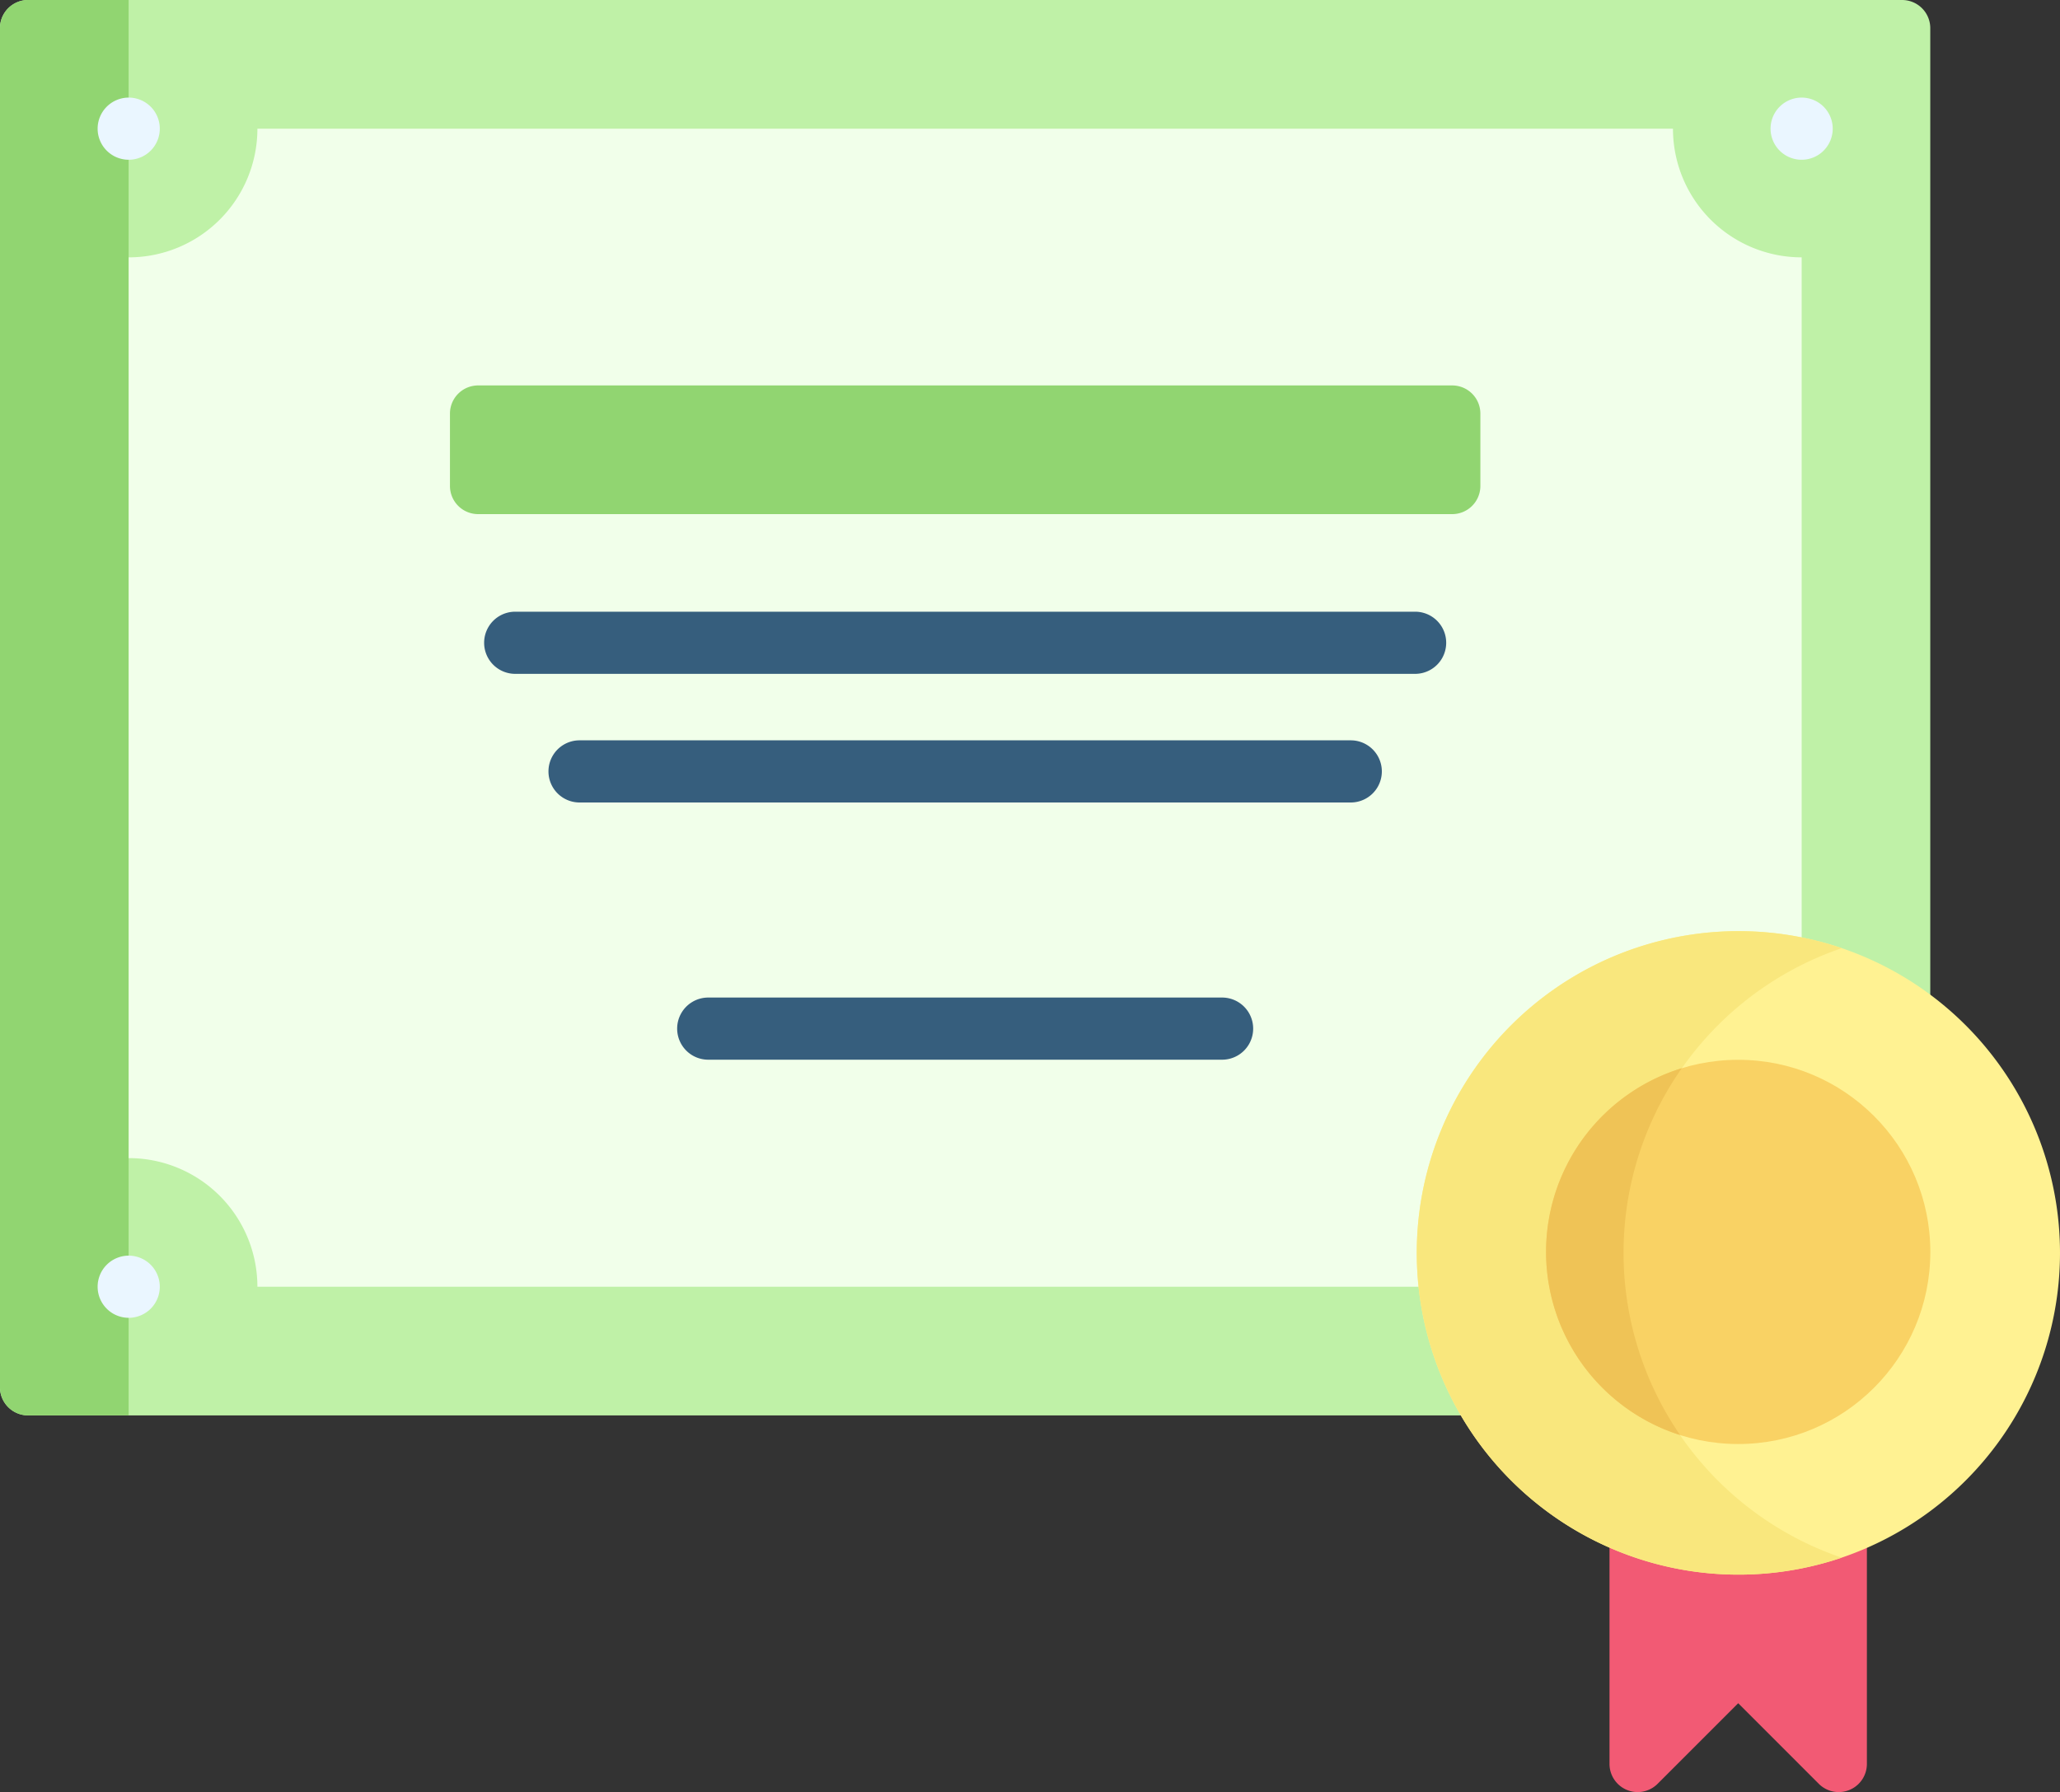 <svg xmlns="http://www.w3.org/2000/svg" width="101.15" height="88.007" viewBox="0 0 101.15 88.007"><rect x="0" y="0" width="101.15" height="88.007" fill="#333333" stroke="none"/><defs><style>.a{fill:#bff1a7;}.b{fill:#91d571;}.c{fill:#f1ffea;}.d{fill:#eaf6ff;}.e{fill:#365e7d;}.f{fill:#f25a74;}.g{fill:#fff292;}.h{fill:#f9e77d;}.i{fill:#f9d264;}.j{fill:#efc356;}</style></defs><path class="a" d="M1.387,102.769H93.4a1.383,1.383,0,0,0,1.383-1.383V34.645A1.383,1.383,0,0,0,93.4,33.262H1.387A1.383,1.383,0,0,0,0,34.645v66.741a1.383,1.383,0,0,0,1.383,1.383Z" transform="translate(-0.003 -33.262)"/><path class="b" d="M6.316,33.264V102.77H1.383A1.383,1.383,0,0,1,0,101.387V34.647a1.383,1.383,0,0,1,1.383-1.383Z" transform="translate(0 -33.264)"/><path d="M441.813,345.384a1.526,1.526,0,1,1-1.526,1.526A1.526,1.526,0,0,1,441.813,345.384Z" transform="translate(-353.305 -283.722)"/><path class="c" d="M38.307,122.116h69.507V115.8h6.319V71.566a6.319,6.319,0,0,1-6.319-6.319H38.307a6.319,6.319,0,0,1-6.319,6.319h0V115.8h0A6.319,6.319,0,0,1,38.307,122.116Z" transform="translate(-25.668 -58.928)"/><g transform="translate(4.794 4.793)"><path class="d" d="M441.589,57.524a1.526,1.526,0,1,1-1.526,1.526,1.526,1.526,0,0,1,1.526-1.526Z" transform="translate(-357.919 -57.524)"/><path class="d" d="M25.792,345.384a1.526,1.526,0,1,1-1.526,1.526A1.526,1.526,0,0,1,25.792,345.384Z" transform="translate(-24.266 -288.515)"/><path class="d" d="M25.792,57.524a1.526,1.526,0,1,1-1.526,1.526,1.526,1.526,0,0,1,1.526-1.526Z" transform="translate(-24.266 -57.524)"/></g><path class="b" d="M161.049,135.389H113.22a1.383,1.383,0,0,1-1.383-1.383v-3.553a1.383,1.383,0,0,1,1.383-1.383h47.829a1.383,1.383,0,0,1,1.383,1.383v3.553A1.383,1.383,0,0,1,161.049,135.389Z" transform="translate(-89.743 -110.142)"/><g transform="translate(23.772 30.039)"><path class="e" d="M166.044,188.367H121.857a1.526,1.526,0,0,1,0-3.052h44.187a1.526,1.526,0,0,1,0,3.052Z" transform="translate(-120.331 -185.315)"/><g transform="translate(3.159 6.318)"><path class="e" d="M175.717,220.346H137.849a1.526,1.526,0,0,1,0-3.052h37.868a1.526,1.526,0,0,1,0,3.052Z" transform="translate(-136.323 -217.295)"/></g><g transform="translate(9.478 18.953)"><path class="e" d="M195.064,284.3H169.834a1.526,1.526,0,0,1,0-3.052h25.231a1.526,1.526,0,1,1,0,3.052Z" transform="translate(-168.308 -281.253)"/></g></g><path class="f" d="M410.31,408.888l-3.958-3.958-3.958,3.958a1.383,1.383,0,0,1-2.361-.978V392.2h12.638v15.71A1.383,1.383,0,0,1,410.31,408.888Z" transform="translate(-321.003 -321.289)"/><path class="g" d="M383.641,280.514a15.811,15.811,0,0,1-10.716,14.965l-.018.006a15.8,15.8,0,1,1,0-29.942l.018.006A15.811,15.811,0,0,1,383.641,280.514Z" transform="translate(-282.491 -218.988)"/><path class="h" d="M372.926,295.479l-.018.006a15.8,15.8,0,1,1,0-29.942l.018.006a15.835,15.835,0,0,0-7.855,5.9v0a15.808,15.808,0,0,0,7.855,24.033Z" transform="translate(-282.491 -218.988)"/><ellipse class="i" cx="9.434" cy="9.434" rx="9.434" ry="9.434" transform="translate(75.915 52.044)"/><path class="j" d="M390.846,316.8h0a15.8,15.8,0,0,1,.085-18.013h0a9.437,9.437,0,0,0-.085,18.015Z" transform="translate(-308.351 -246.331)"/></svg>